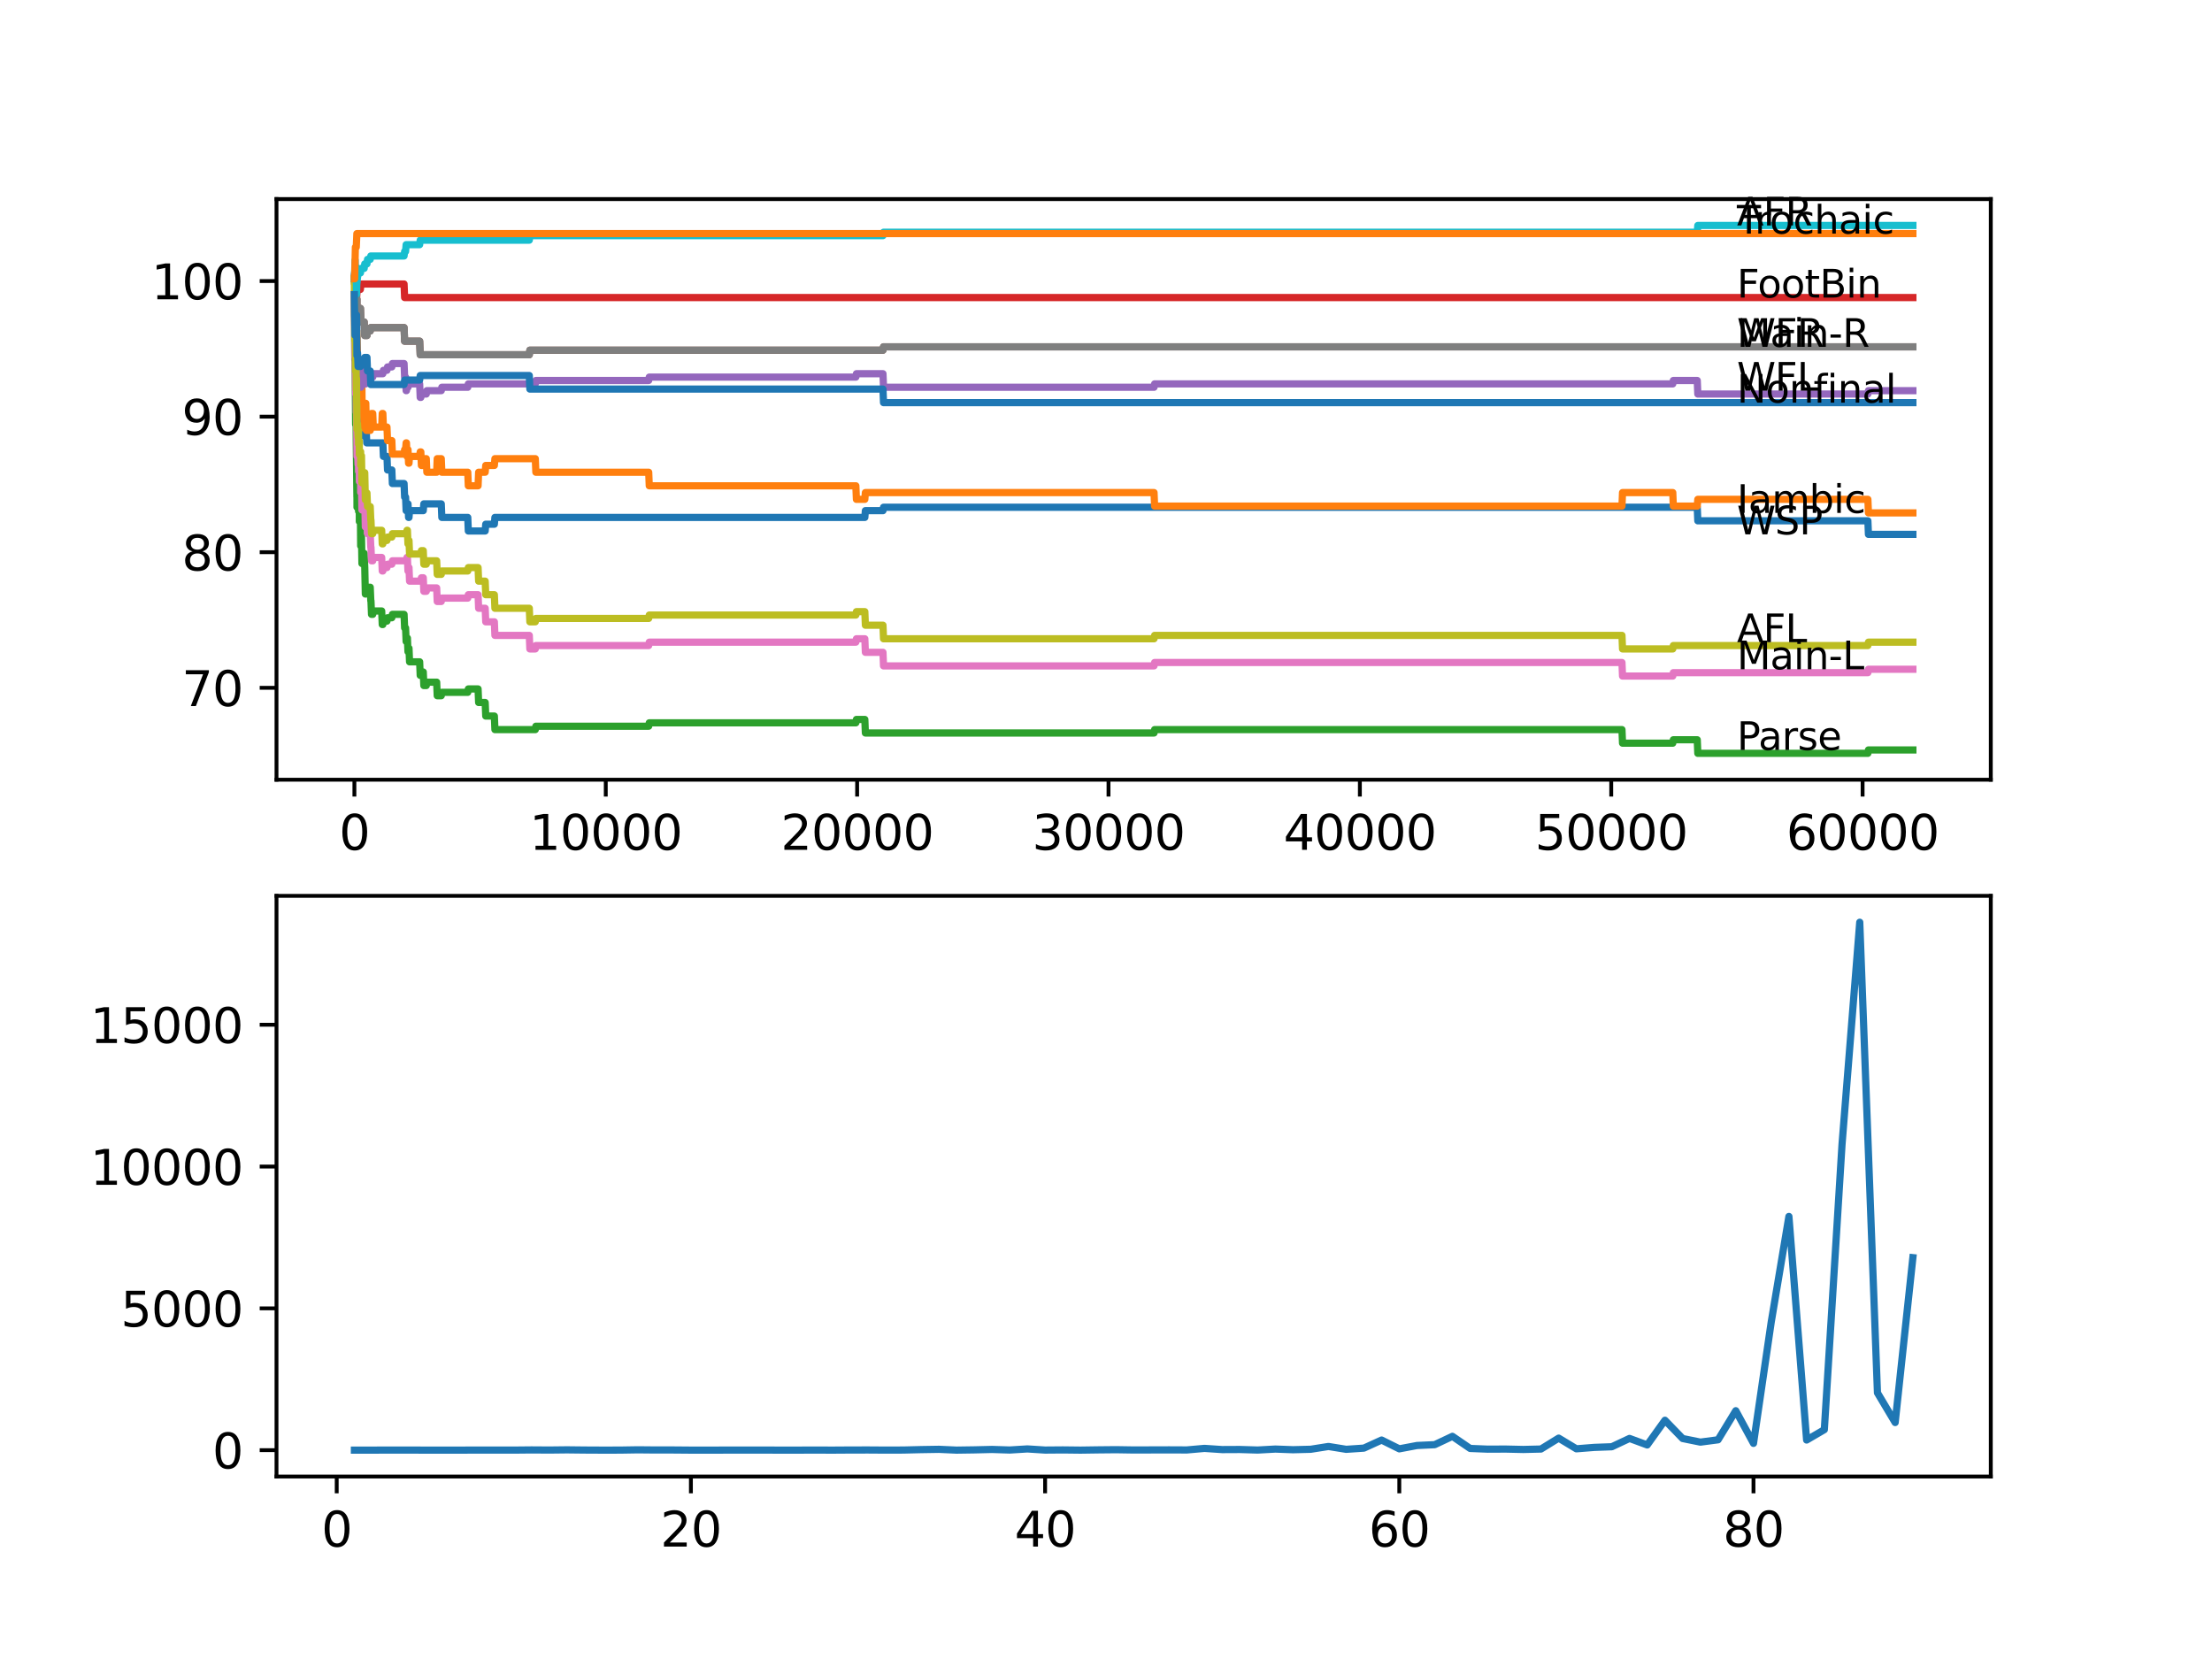 <?xml version="1.0" encoding="utf-8" standalone="no"?>
<!DOCTYPE svg PUBLIC "-//W3C//DTD SVG 1.1//EN"
  "http://www.w3.org/Graphics/SVG/1.1/DTD/svg11.dtd">
<svg xmlns:xlink="http://www.w3.org/1999/xlink" width="460.8pt" height="345.6pt" viewBox="0 0 460.8 345.6" xmlns="http://www.w3.org/2000/svg" version="1.1">
 <defs>
  <style type="text/css">*{stroke-linejoin: round; stroke-linecap: butt}</style>
 </defs>
 <g id="figure_1">
  <g id="patch_1">
   <path d="M 0 345.6 
L 460.8 345.6 
L 460.8 0 
L 0 0 
z
" style="fill: #ffffff"/>
  </g>
  <g id="axes_1">
   <g id="patch_2">
    <path d="M 57.6 162.432 
L 414.72 162.432 
L 414.72 41.472 
L 57.6 41.472 
z
" style="fill: #ffffff"/>
   </g>
   <g id="matplotlib.axis_1">
    <g id="xtick_1">
     <g id="line2d_1">
      <defs>
       <path id="maaac65208f" d="M 0 0 
L 0 3.5 
" style="stroke: #000000; stroke-width: 0.8"/>
      </defs>
      <g>
       <use xlink:href="#maaac65208f" x="73.827" y="162.432" style="stroke: #000000; stroke-width: 0.8"/>
      </g>
     </g>
     <g id="text_1">
      <!-- 0 -->
      <g transform="translate(70.646 177.03)scale(0.1 -0.1)">
       <defs>
        <path id="DejaVuSans-30" d="M 2034 4250 
Q 1547 4250 1301 3770 
Q 1056 3291 1056 2328 
Q 1056 1369 1301 889 
Q 1547 409 2034 409 
Q 2525 409 2770 889 
Q 3016 1369 3016 2328 
Q 3016 3291 2770 3770 
Q 2525 4250 2034 4250 
z
M 2034 4750 
Q 2819 4750 3233 4129 
Q 3647 3509 3647 2328 
Q 3647 1150 3233 529 
Q 2819 -91 2034 -91 
Q 1250 -91 836 529 
Q 422 1150 422 2328 
Q 422 3509 836 4129 
Q 1250 4750 2034 4750 
z
" transform="scale(0.016)"/>
       </defs>
       <use xlink:href="#DejaVuSans-30"/>
      </g>
     </g>
    </g>
    <g id="xtick_2">
     <g id="line2d_2">
      <g>
       <use xlink:href="#maaac65208f" x="126.192" y="162.432" style="stroke: #000000; stroke-width: 0.8"/>
      </g>
     </g>
     <g id="text_2">
      <!-- 10000 -->
      <g transform="translate(110.286 177.03)scale(0.1 -0.1)">
       <defs>
        <path id="DejaVuSans-31" d="M 794 531 
L 1825 531 
L 1825 4091 
L 703 3866 
L 703 4441 
L 1819 4666 
L 2450 4666 
L 2450 531 
L 3481 531 
L 3481 0 
L 794 0 
L 794 531 
z
" transform="scale(0.016)"/>
       </defs>
       <use xlink:href="#DejaVuSans-31"/>
       <use xlink:href="#DejaVuSans-30" x="63.623"/>
       <use xlink:href="#DejaVuSans-30" x="127.246"/>
       <use xlink:href="#DejaVuSans-30" x="190.869"/>
       <use xlink:href="#DejaVuSans-30" x="254.492"/>
      </g>
     </g>
    </g>
    <g id="xtick_3">
     <g id="line2d_3">
      <g>
       <use xlink:href="#maaac65208f" x="178.556" y="162.432" style="stroke: #000000; stroke-width: 0.8"/>
      </g>
     </g>
     <g id="text_3">
      <!-- 20000 -->
      <g transform="translate(162.65 177.03)scale(0.1 -0.1)">
       <defs>
        <path id="DejaVuSans-32" d="M 1228 531 
L 3431 531 
L 3431 0 
L 469 0 
L 469 531 
Q 828 903 1448 1529 
Q 2069 2156 2228 2338 
Q 2531 2678 2651 2914 
Q 2772 3150 2772 3378 
Q 2772 3750 2511 3984 
Q 2250 4219 1831 4219 
Q 1534 4219 1204 4116 
Q 875 4013 500 3803 
L 500 4441 
Q 881 4594 1212 4672 
Q 1544 4750 1819 4750 
Q 2544 4750 2975 4387 
Q 3406 4025 3406 3419 
Q 3406 3131 3298 2873 
Q 3191 2616 2906 2266 
Q 2828 2175 2409 1742 
Q 1991 1309 1228 531 
z
" transform="scale(0.016)"/>
       </defs>
       <use xlink:href="#DejaVuSans-32"/>
       <use xlink:href="#DejaVuSans-30" x="63.623"/>
       <use xlink:href="#DejaVuSans-30" x="127.246"/>
       <use xlink:href="#DejaVuSans-30" x="190.869"/>
       <use xlink:href="#DejaVuSans-30" x="254.492"/>
      </g>
     </g>
    </g>
    <g id="xtick_4">
     <g id="line2d_4">
      <g>
       <use xlink:href="#maaac65208f" x="230.921" y="162.432" style="stroke: #000000; stroke-width: 0.8"/>
      </g>
     </g>
     <g id="text_4">
      <!-- 30000 -->
      <g transform="translate(215.015 177.03)scale(0.1 -0.1)">
       <defs>
        <path id="DejaVuSans-33" d="M 2597 2516 
Q 3050 2419 3304 2112 
Q 3559 1806 3559 1356 
Q 3559 666 3084 287 
Q 2609 -91 1734 -91 
Q 1441 -91 1130 -33 
Q 819 25 488 141 
L 488 750 
Q 750 597 1062 519 
Q 1375 441 1716 441 
Q 2309 441 2620 675 
Q 2931 909 2931 1356 
Q 2931 1769 2642 2001 
Q 2353 2234 1838 2234 
L 1294 2234 
L 1294 2753 
L 1863 2753 
Q 2328 2753 2575 2939 
Q 2822 3125 2822 3475 
Q 2822 3834 2567 4026 
Q 2313 4219 1838 4219 
Q 1578 4219 1281 4162 
Q 984 4106 628 3988 
L 628 4550 
Q 988 4650 1302 4700 
Q 1616 4750 1894 4750 
Q 2613 4750 3031 4423 
Q 3450 4097 3450 3541 
Q 3450 3153 3228 2886 
Q 3006 2619 2597 2516 
z
" transform="scale(0.016)"/>
       </defs>
       <use xlink:href="#DejaVuSans-33"/>
       <use xlink:href="#DejaVuSans-30" x="63.623"/>
       <use xlink:href="#DejaVuSans-30" x="127.246"/>
       <use xlink:href="#DejaVuSans-30" x="190.869"/>
       <use xlink:href="#DejaVuSans-30" x="254.492"/>
      </g>
     </g>
    </g>
    <g id="xtick_5">
     <g id="line2d_5">
      <g>
       <use xlink:href="#maaac65208f" x="283.285" y="162.432" style="stroke: #000000; stroke-width: 0.8"/>
      </g>
     </g>
     <g id="text_5">
      <!-- 40000 -->
      <g transform="translate(267.379 177.03)scale(0.1 -0.1)">
       <defs>
        <path id="DejaVuSans-34" d="M 2419 4116 
L 825 1625 
L 2419 1625 
L 2419 4116 
z
M 2253 4666 
L 3047 4666 
L 3047 1625 
L 3713 1625 
L 3713 1100 
L 3047 1100 
L 3047 0 
L 2419 0 
L 2419 1100 
L 313 1100 
L 313 1709 
L 2253 4666 
z
" transform="scale(0.016)"/>
       </defs>
       <use xlink:href="#DejaVuSans-34"/>
       <use xlink:href="#DejaVuSans-30" x="63.623"/>
       <use xlink:href="#DejaVuSans-30" x="127.246"/>
       <use xlink:href="#DejaVuSans-30" x="190.869"/>
       <use xlink:href="#DejaVuSans-30" x="254.492"/>
      </g>
     </g>
    </g>
    <g id="xtick_6">
     <g id="line2d_6">
      <g>
       <use xlink:href="#maaac65208f" x="335.65" y="162.432" style="stroke: #000000; stroke-width: 0.8"/>
      </g>
     </g>
     <g id="text_6">
      <!-- 50000 -->
      <g transform="translate(319.744 177.03)scale(0.1 -0.1)">
       <defs>
        <path id="DejaVuSans-35" d="M 691 4666 
L 3169 4666 
L 3169 4134 
L 1269 4134 
L 1269 2991 
Q 1406 3038 1543 3061 
Q 1681 3084 1819 3084 
Q 2600 3084 3056 2656 
Q 3513 2228 3513 1497 
Q 3513 744 3044 326 
Q 2575 -91 1722 -91 
Q 1428 -91 1123 -41 
Q 819 9 494 109 
L 494 744 
Q 775 591 1075 516 
Q 1375 441 1709 441 
Q 2250 441 2565 725 
Q 2881 1009 2881 1497 
Q 2881 1984 2565 2268 
Q 2250 2553 1709 2553 
Q 1456 2553 1204 2497 
Q 953 2441 691 2322 
L 691 4666 
z
" transform="scale(0.016)"/>
       </defs>
       <use xlink:href="#DejaVuSans-35"/>
       <use xlink:href="#DejaVuSans-30" x="63.623"/>
       <use xlink:href="#DejaVuSans-30" x="127.246"/>
       <use xlink:href="#DejaVuSans-30" x="190.869"/>
       <use xlink:href="#DejaVuSans-30" x="254.492"/>
      </g>
     </g>
    </g>
    <g id="xtick_7">
     <g id="line2d_7">
      <g>
       <use xlink:href="#maaac65208f" x="388.014" y="162.432" style="stroke: #000000; stroke-width: 0.8"/>
      </g>
     </g>
     <g id="text_7">
      <!-- 60000 -->
      <g transform="translate(372.108 177.03)scale(0.1 -0.1)">
       <defs>
        <path id="DejaVuSans-36" d="M 2113 2584 
Q 1688 2584 1439 2293 
Q 1191 2003 1191 1497 
Q 1191 994 1439 701 
Q 1688 409 2113 409 
Q 2538 409 2786 701 
Q 3034 994 3034 1497 
Q 3034 2003 2786 2293 
Q 2538 2584 2113 2584 
z
M 3366 4563 
L 3366 3988 
Q 3128 4100 2886 4159 
Q 2644 4219 2406 4219 
Q 1781 4219 1451 3797 
Q 1122 3375 1075 2522 
Q 1259 2794 1537 2939 
Q 1816 3084 2150 3084 
Q 2853 3084 3261 2657 
Q 3669 2231 3669 1497 
Q 3669 778 3244 343 
Q 2819 -91 2113 -91 
Q 1303 -91 875 529 
Q 447 1150 447 2328 
Q 447 3434 972 4092 
Q 1497 4750 2381 4750 
Q 2619 4750 2861 4703 
Q 3103 4656 3366 4563 
z
" transform="scale(0.016)"/>
       </defs>
       <use xlink:href="#DejaVuSans-36"/>
       <use xlink:href="#DejaVuSans-30" x="63.623"/>
       <use xlink:href="#DejaVuSans-30" x="127.246"/>
       <use xlink:href="#DejaVuSans-30" x="190.869"/>
       <use xlink:href="#DejaVuSans-30" x="254.492"/>
      </g>
     </g>
    </g>
   </g>
   <g id="matplotlib.axis_2">
    <g id="ytick_1">
     <g id="line2d_8">
      <defs>
       <path id="m67fb172874" d="M 0 0 
L -3.5 0 
" style="stroke: #000000; stroke-width: 0.8"/>
      </defs>
      <g>
       <use xlink:href="#m67fb172874" x="57.6" y="143.283" style="stroke: #000000; stroke-width: 0.8"/>
      </g>
     </g>
     <g id="text_8">
      <!-- 70 -->
      <g transform="translate(37.875 147.082)scale(0.1 -0.1)">
       <defs>
        <path id="DejaVuSans-37" d="M 525 4666 
L 3525 4666 
L 3525 4397 
L 1831 0 
L 1172 0 
L 2766 4134 
L 525 4134 
L 525 4666 
z
" transform="scale(0.016)"/>
       </defs>
       <use xlink:href="#DejaVuSans-37"/>
       <use xlink:href="#DejaVuSans-30" x="63.623"/>
      </g>
     </g>
    </g>
    <g id="ytick_2">
     <g id="line2d_9">
      <g>
       <use xlink:href="#m67fb172874" x="57.6" y="115.038" style="stroke: #000000; stroke-width: 0.8"/>
      </g>
     </g>
     <g id="text_9">
      <!-- 80 -->
      <g transform="translate(37.875 118.838)scale(0.1 -0.1)">
       <defs>
        <path id="DejaVuSans-38" d="M 2034 2216 
Q 1584 2216 1326 1975 
Q 1069 1734 1069 1313 
Q 1069 891 1326 650 
Q 1584 409 2034 409 
Q 2484 409 2743 651 
Q 3003 894 3003 1313 
Q 3003 1734 2745 1975 
Q 2488 2216 2034 2216 
z
M 1403 2484 
Q 997 2584 770 2862 
Q 544 3141 544 3541 
Q 544 4100 942 4425 
Q 1341 4750 2034 4750 
Q 2731 4750 3128 4425 
Q 3525 4100 3525 3541 
Q 3525 3141 3298 2862 
Q 3072 2584 2669 2484 
Q 3125 2378 3379 2068 
Q 3634 1759 3634 1313 
Q 3634 634 3220 271 
Q 2806 -91 2034 -91 
Q 1263 -91 848 271 
Q 434 634 434 1313 
Q 434 1759 690 2068 
Q 947 2378 1403 2484 
z
M 1172 3481 
Q 1172 3119 1398 2916 
Q 1625 2713 2034 2713 
Q 2441 2713 2670 2916 
Q 2900 3119 2900 3481 
Q 2900 3844 2670 4047 
Q 2441 4250 2034 4250 
Q 1625 4250 1398 4047 
Q 1172 3844 1172 3481 
z
" transform="scale(0.016)"/>
       </defs>
       <use xlink:href="#DejaVuSans-38"/>
       <use xlink:href="#DejaVuSans-30" x="63.623"/>
      </g>
     </g>
    </g>
    <g id="ytick_3">
     <g id="line2d_10">
      <g>
       <use xlink:href="#m67fb172874" x="57.6" y="86.794" style="stroke: #000000; stroke-width: 0.8"/>
      </g>
     </g>
     <g id="text_10">
      <!-- 90 -->
      <g transform="translate(37.875 90.594)scale(0.1 -0.1)">
       <defs>
        <path id="DejaVuSans-39" d="M 703 97 
L 703 672 
Q 941 559 1184 500 
Q 1428 441 1663 441 
Q 2288 441 2617 861 
Q 2947 1281 2994 2138 
Q 2813 1869 2534 1725 
Q 2256 1581 1919 1581 
Q 1219 1581 811 2004 
Q 403 2428 403 3163 
Q 403 3881 828 4315 
Q 1253 4750 1959 4750 
Q 2769 4750 3195 4129 
Q 3622 3509 3622 2328 
Q 3622 1225 3098 567 
Q 2575 -91 1691 -91 
Q 1453 -91 1209 -44 
Q 966 3 703 97 
z
M 1959 2075 
Q 2384 2075 2632 2365 
Q 2881 2656 2881 3163 
Q 2881 3666 2632 3958 
Q 2384 4250 1959 4250 
Q 1534 4250 1286 3958 
Q 1038 3666 1038 3163 
Q 1038 2656 1286 2365 
Q 1534 2075 1959 2075 
z
" transform="scale(0.016)"/>
       </defs>
       <use xlink:href="#DejaVuSans-39"/>
       <use xlink:href="#DejaVuSans-30" x="63.623"/>
      </g>
     </g>
    </g>
    <g id="ytick_4">
     <g id="line2d_11">
      <g>
       <use xlink:href="#m67fb172874" x="57.6" y="58.55" style="stroke: #000000; stroke-width: 0.8"/>
      </g>
     </g>
     <g id="text_11">
      <!-- 100 -->
      <g transform="translate(31.512 62.349)scale(0.1 -0.1)">
       <use xlink:href="#DejaVuSans-31"/>
       <use xlink:href="#DejaVuSans-30" x="63.623"/>
       <use xlink:href="#DejaVuSans-30" x="127.246"/>
      </g>
     </g>
    </g>
   </g>
   <g id="line2d_12">
    <path d="M 73.833 61.375 
L 73.838 61.375 
L 73.901 65.988 
L 73.953 64.576 
L 74.047 64.576 
L 74.168 69.66 
L 74.21 69.66 
L 74.267 69.095 
L 74.273 71.919 
L 74.383 77.003 
L 74.388 76.438 
L 74.639 76.438 
L 74.692 79.263 
L 74.749 77.85 
L 74.822 77.85 
L 74.938 80.675 
L 75.074 80.675 
L 75.089 80.11 
L 75.095 82.934 
L 75.168 82.369 
L 75.273 82.369 
L 75.388 85.194 
L 75.435 85.194 
L 75.55 88.018 
L 75.76 88.018 
L 75.875 90.843 
L 75.985 90.843 
L 76.1 89.43 
L 76.283 89.43 
L 76.399 92.255 
L 79.755 92.255 
L 79.87 95.079 
L 80.614 95.079 
L 80.729 97.904 
L 81.625 97.904 
L 81.74 100.728 
L 84.175 100.728 
L 84.29 103.552 
L 84.489 103.552 
L 84.604 106.377 
L 84.871 106.377 
L 84.986 104.965 
L 84.997 104.965 
L 85.112 107.789 
L 85.201 107.789 
L 85.316 106.377 
L 88.175 106.377 
L 88.291 104.965 
L 91.925 104.965 
L 92.04 107.789 
L 97.444 107.789 
L 97.559 110.614 
L 101.073 110.614 
L 101.188 109.201 
L 102.984 109.201 
L 103.099 107.789 
L 180.159 107.789 
L 180.274 106.377 
L 183.94 106.377 
L 184.055 105.671 
L 353.569 105.671 
L 353.684 108.495 
L 389.114 108.495 
L 389.229 111.32 
L 398.487 111.32 
L 398.487 111.32 
" clip-path="url(#pf328056519)" style="fill: none; stroke: #1f77b4; stroke-width: 1.5; stroke-linecap: square"/>
   </g>
   <g id="line2d_13">
    <path d="M 73.833 58.55 
L 73.88 57.279 
L 73.906 61.987 
L 73.917 61.987 
L 73.969 67.635 
L 74.032 64.811 
L 74.068 64.811 
L 74.084 59.162 
L 74.184 61.987 
L 74.21 61.987 
L 74.294 72.343 
L 74.33 68.953 
L 74.351 68.953 
L 74.472 74.602 
L 74.634 74.602 
L 74.692 80.251 
L 74.749 78.839 
L 74.822 78.839 
L 74.849 81.663 
L 74.932 78.839 
L 75.074 78.839 
L 75.089 81.663 
L 75.137 77.897 
L 75.184 80.722 
L 75.189 80.722 
L 75.304 86.371 
L 75.398 80.722 
L 75.419 83.546 
L 75.435 83.546 
L 75.55 86.371 
L 75.76 86.371 
L 75.864 89.195 
L 75.87 88.254 
L 75.985 88.254 
L 76.111 84.017 
L 76.205 84.017 
L 76.325 89.666 
L 77.126 89.666 
L 77.242 88.96 
L 77.278 88.96 
L 77.394 86.135 
L 77.65 86.135 
L 77.765 88.96 
L 79.514 88.96 
L 79.629 86.135 
L 79.755 86.135 
L 79.87 88.96 
L 80.614 88.96 
L 80.729 91.784 
L 81.625 91.784 
L 81.74 94.609 
L 84.175 94.609 
L 84.29 93.667 
L 84.489 93.667 
L 84.604 92.255 
L 84.672 92.255 
L 84.787 95.079 
L 84.871 95.079 
L 84.986 93.667 
L 84.997 93.667 
L 85.112 96.491 
L 85.201 96.491 
L 85.316 95.079 
L 87.421 95.079 
L 87.537 94.138 
L 87.667 94.138 
L 87.783 96.962 
L 88.175 96.962 
L 88.291 95.55 
L 88.804 95.55 
L 88.919 98.374 
L 90.966 98.374 
L 91.082 95.55 
L 91.925 95.55 
L 92.04 98.374 
L 97.444 98.374 
L 97.559 101.199 
L 99.591 101.199 
L 99.706 98.374 
L 101.073 98.374 
L 101.188 96.962 
L 102.984 96.962 
L 103.099 95.55 
L 111.514 95.55 
L 111.629 98.374 
L 135.136 98.374 
L 135.251 101.199 
L 178.289 101.199 
L 178.405 104.023 
L 180.159 104.023 
L 180.274 102.611 
L 240.409 102.611 
L 240.525 105.435 
L 337.886 105.435 
L 338.001 102.611 
L 348.469 102.611 
L 348.584 105.435 
L 353.569 105.435 
L 353.684 104.023 
L 389.114 104.023 
L 389.229 106.848 
L 398.487 106.848 
L 398.487 106.848 
" clip-path="url(#pf328056519)" style="fill: none; stroke: #ff7f0e; stroke-width: 1.5; stroke-linecap: square"/>
   </g>
   <g id="line2d_14">
    <path d="M 73.833 61.375 
L 73.917 75.026 
L 73.964 74.32 
L 73.969 74.32 
L 74.084 88.442 
L 74.105 87.877 
L 74.147 87.877 
L 74.178 87.171 
L 74.22 92.255 
L 74.351 103.552 
L 74.362 102.846 
L 74.367 105.671 
L 74.451 105.106 
L 74.634 105.106 
L 74.692 103.694 
L 74.697 106.518 
L 74.733 106.518 
L 74.822 106.518 
L 74.849 105.812 
L 74.854 108.636 
L 74.917 108.636 
L 75.074 108.636 
L 75.089 108.072 
L 75.137 113.72 
L 75.142 113.155 
L 75.189 113.155 
L 75.304 111.743 
L 75.398 117.392 
L 75.419 116.686 
L 75.435 116.686 
L 75.55 115.98 
L 75.76 115.98 
L 75.864 115.274 
L 75.98 118.098 
L 75.985 118.098 
L 76.105 123.747 
L 76.205 123.747 
L 76.325 122.335 
L 77.126 122.335 
L 77.242 125.159 
L 77.278 125.159 
L 77.394 127.984 
L 77.65 127.984 
L 77.765 127.278 
L 79.514 127.278 
L 79.629 130.102 
L 79.755 130.102 
L 79.87 129.396 
L 80.614 129.396 
L 80.729 128.69 
L 81.625 128.69 
L 81.74 127.984 
L 84.175 127.984 
L 84.29 130.808 
L 84.489 130.808 
L 84.604 133.632 
L 84.672 133.632 
L 84.787 132.926 
L 84.871 132.926 
L 84.986 135.751 
L 84.997 135.751 
L 85.112 135.045 
L 85.201 135.045 
L 85.316 137.869 
L 87.421 137.869 
L 87.537 140.693 
L 87.667 140.693 
L 87.783 139.987 
L 88.175 139.987 
L 88.291 142.812 
L 88.804 142.812 
L 88.919 142.106 
L 90.966 142.106 
L 91.082 144.93 
L 91.925 144.93 
L 92.04 144.224 
L 97.444 144.224 
L 97.559 143.518 
L 99.591 143.518 
L 99.706 146.342 
L 101.073 146.342 
L 101.188 149.167 
L 102.984 149.167 
L 103.099 151.991 
L 111.514 151.991 
L 111.629 151.285 
L 135.136 151.285 
L 135.251 150.579 
L 178.289 150.579 
L 178.405 149.873 
L 180.159 149.873 
L 180.274 152.697 
L 240.409 152.697 
L 240.525 151.991 
L 337.886 151.991 
L 338.001 154.816 
L 348.469 154.816 
L 348.584 154.109 
L 353.569 154.109 
L 353.684 156.934 
L 389.114 156.934 
L 389.229 156.228 
L 398.487 156.228 
L 398.487 156.228 
" clip-path="url(#pf328056519)" style="fill: none; stroke: #2ca02c; stroke-width: 1.5; stroke-linecap: square"/>
   </g>
   <g id="line2d_15">
    <path d="M 73.833 58.08 
L 73.838 58.08 
L 73.958 56.197 
L 73.99 56.197 
L 74.084 59.021 
L 74.105 58.456 
L 74.21 58.456 
L 74.22 57.891 
L 74.252 62.834 
L 74.283 62.128 
L 74.288 62.128 
L 74.409 60.292 
L 75.074 60.292 
L 75.194 59.162 
L 84.175 59.162 
L 84.29 61.987 
L 398.487 61.987 
L 398.487 61.987 
" clip-path="url(#pf328056519)" style="fill: none; stroke: #d62728; stroke-width: 1.5; stroke-linecap: square"/>
   </g>
   <g id="line2d_16">
    <path d="M 73.833 61.375 
L 73.964 72.202 
L 74.147 72.202 
L 74.262 71.495 
L 74.267 71.495 
L 74.393 79.969 
L 74.634 79.969 
L 74.754 78.556 
L 74.822 78.556 
L 74.938 77.85 
L 75.089 77.85 
L 75.189 80.675 
L 75.199 79.969 
L 75.273 79.969 
L 75.388 79.263 
L 75.398 79.263 
L 75.519 77.85 
L 75.76 77.85 
L 75.864 77.144 
L 75.98 79.969 
L 76.205 79.969 
L 76.325 78.556 
L 77.65 78.556 
L 77.765 77.85 
L 79.755 77.85 
L 79.87 77.144 
L 80.614 77.144 
L 80.729 76.438 
L 81.625 76.438 
L 81.74 75.732 
L 84.175 75.732 
L 84.29 78.556 
L 84.489 78.556 
L 84.604 81.381 
L 84.672 81.381 
L 84.787 80.675 
L 84.997 80.675 
L 85.112 79.969 
L 87.421 79.969 
L 87.537 82.793 
L 87.667 82.793 
L 87.783 82.087 
L 88.804 82.087 
L 88.919 81.381 
L 91.925 81.381 
L 92.04 80.675 
L 97.444 80.675 
L 97.559 79.969 
L 111.514 79.969 
L 111.629 79.263 
L 135.136 79.263 
L 135.251 78.556 
L 178.289 78.556 
L 178.405 77.85 
L 183.94 77.85 
L 184.055 80.675 
L 240.409 80.675 
L 240.525 79.969 
L 348.469 79.969 
L 348.584 79.263 
L 353.569 79.263 
L 353.684 82.087 
L 389.114 82.087 
L 389.229 81.381 
L 398.487 81.381 
L 398.487 81.381 
" clip-path="url(#pf328056519)" style="fill: none; stroke: #9467bd; stroke-width: 1.5; stroke-linecap: square"/>
   </g>
   <g id="line2d_17">
    <path d="M 73.833 58.08 
L 73.958 55.867 
L 73.99 55.867 
L 74.105 58.691 
L 74.22 58.691 
L 74.273 64.34 
L 74.335 63.069 
L 74.351 63.069 
L 74.362 62.363 
L 74.367 65.188 
L 74.445 65.188 
L 74.482 65.188 
L 74.597 64.246 
L 75.089 64.246 
L 75.205 67.071 
L 75.864 67.071 
L 75.98 69.895 
L 76.446 69.895 
L 76.561 68.953 
L 77.126 68.953 
L 77.242 68.247 
L 84.175 68.247 
L 84.29 71.072 
L 87.421 71.072 
L 87.537 73.896 
L 110.263 73.896 
L 110.378 72.955 
L 183.94 72.955 
L 184.055 72.249 
L 398.487 72.249 
L 398.487 72.249 
" clip-path="url(#pf328056519)" style="fill: none; stroke: #8c564b; stroke-width: 1.5; stroke-linecap: square"/>
   </g>
   <g id="line2d_18">
    <path d="M 73.833 61.375 
L 73.917 74.32 
L 73.964 73.614 
L 73.969 73.614 
L 74.084 82.087 
L 74.095 81.522 
L 74.147 81.522 
L 74.178 80.816 
L 74.22 85.9 
L 74.225 85.9 
L 74.231 85.9 
L 74.273 84.488 
L 74.299 89.43 
L 74.314 89.43 
L 74.32 89.43 
L 74.362 95.079 
L 74.435 93.95 
L 74.482 93.95 
L 74.597 96.774 
L 74.634 96.774 
L 74.692 95.362 
L 74.697 98.186 
L 74.733 98.186 
L 74.822 98.186 
L 74.849 97.48 
L 74.854 100.304 
L 74.917 100.304 
L 75.074 100.304 
L 75.131 99.74 
L 75.137 102.564 
L 75.168 101.999 
L 75.189 101.999 
L 75.304 100.587 
L 75.398 106.236 
L 75.419 105.53 
L 75.435 105.53 
L 75.55 104.823 
L 75.76 104.823 
L 75.875 104.117 
L 75.985 104.117 
L 76.105 109.766 
L 76.205 109.766 
L 76.325 108.354 
L 76.446 108.354 
L 76.561 111.178 
L 77.126 111.178 
L 77.242 114.003 
L 77.278 114.003 
L 77.394 116.827 
L 77.65 116.827 
L 77.765 116.121 
L 79.514 116.121 
L 79.629 118.946 
L 79.755 118.946 
L 79.87 118.239 
L 80.614 118.239 
L 80.729 117.533 
L 81.625 117.533 
L 81.74 116.827 
L 84.672 116.827 
L 84.787 116.121 
L 84.871 116.121 
L 84.986 118.946 
L 84.997 118.946 
L 85.112 118.239 
L 85.201 118.239 
L 85.316 121.064 
L 87.667 121.064 
L 87.783 120.358 
L 88.175 120.358 
L 88.291 123.182 
L 88.804 123.182 
L 88.919 122.476 
L 90.966 122.476 
L 91.082 125.3 
L 91.925 125.3 
L 92.04 124.594 
L 97.444 124.594 
L 97.559 123.888 
L 99.591 123.888 
L 99.706 126.713 
L 101.073 126.713 
L 101.188 129.537 
L 102.984 129.537 
L 103.099 132.361 
L 110.263 132.361 
L 110.378 135.186 
L 111.514 135.186 
L 111.629 134.48 
L 135.136 134.48 
L 135.251 133.774 
L 178.289 133.774 
L 178.405 133.068 
L 180.159 133.068 
L 180.274 135.892 
L 183.94 135.892 
L 184.055 138.716 
L 240.409 138.716 
L 240.525 138.01 
L 337.886 138.01 
L 338.001 140.835 
L 348.469 140.835 
L 348.584 140.129 
L 389.114 140.129 
L 389.229 139.422 
L 398.487 139.422 
L 398.487 139.422 
" clip-path="url(#pf328056519)" style="fill: none; stroke: #e377c2; stroke-width: 1.5; stroke-linecap: square"/>
   </g>
   <g id="line2d_19">
    <path d="M 73.833 58.08 
L 73.958 55.867 
L 73.99 55.867 
L 74.105 58.691 
L 74.22 58.691 
L 74.273 64.34 
L 74.335 63.069 
L 74.351 63.069 
L 74.362 62.363 
L 74.367 65.188 
L 74.445 65.188 
L 74.482 65.188 
L 74.597 64.246 
L 75.089 64.246 
L 75.205 67.071 
L 75.864 67.071 
L 75.98 69.895 
L 76.446 69.895 
L 76.561 68.953 
L 77.126 68.953 
L 77.242 68.247 
L 84.175 68.247 
L 84.29 71.072 
L 87.421 71.072 
L 87.537 73.896 
L 110.263 73.896 
L 110.378 72.955 
L 183.94 72.955 
L 184.055 72.249 
L 398.487 72.249 
L 398.487 72.249 
" clip-path="url(#pf328056519)" style="fill: none; stroke: #7f7f7f; stroke-width: 1.5; stroke-linecap: square"/>
   </g>
   <g id="line2d_20">
    <path d="M 73.833 58.08 
L 73.917 71.025 
L 73.964 70.319 
L 73.969 70.319 
L 74.084 77.38 
L 74.089 76.815 
L 74.147 76.815 
L 74.178 76.109 
L 74.22 81.193 
L 74.225 81.193 
L 74.231 81.193 
L 74.273 78.839 
L 74.299 83.782 
L 74.32 83.782 
L 74.362 89.43 
L 74.435 88.301 
L 74.482 88.301 
L 74.597 91.125 
L 74.634 91.125 
L 74.692 89.713 
L 74.697 92.537 
L 74.733 92.537 
L 74.822 92.537 
L 74.849 91.831 
L 74.854 94.656 
L 74.917 94.656 
L 75.074 94.656 
L 75.131 94.091 
L 75.137 96.915 
L 75.168 96.35 
L 75.189 96.35 
L 75.304 94.938 
L 75.398 100.587 
L 75.419 99.881 
L 75.435 99.881 
L 75.55 99.175 
L 75.76 99.175 
L 75.875 98.469 
L 75.985 98.469 
L 76.105 104.117 
L 76.205 104.117 
L 76.325 102.705 
L 76.446 102.705 
L 76.561 105.53 
L 77.126 105.53 
L 77.242 108.354 
L 77.278 108.354 
L 77.394 111.178 
L 77.65 111.178 
L 77.765 110.472 
L 79.514 110.472 
L 79.629 113.297 
L 79.755 113.297 
L 79.87 112.591 
L 80.614 112.591 
L 80.729 111.885 
L 81.625 111.885 
L 81.74 111.178 
L 84.672 111.178 
L 84.787 110.472 
L 84.871 110.472 
L 84.986 113.297 
L 84.997 113.297 
L 85.112 112.591 
L 85.201 112.591 
L 85.316 115.415 
L 87.667 115.415 
L 87.783 114.709 
L 88.175 114.709 
L 88.291 117.533 
L 88.804 117.533 
L 88.919 116.827 
L 90.966 116.827 
L 91.082 119.652 
L 91.925 119.652 
L 92.04 118.946 
L 97.444 118.946 
L 97.559 118.239 
L 99.591 118.239 
L 99.706 121.064 
L 101.073 121.064 
L 101.188 123.888 
L 102.984 123.888 
L 103.099 126.713 
L 110.263 126.713 
L 110.378 129.537 
L 111.514 129.537 
L 111.629 128.831 
L 135.136 128.831 
L 135.251 128.125 
L 178.289 128.125 
L 178.405 127.419 
L 180.159 127.419 
L 180.274 130.243 
L 183.94 130.243 
L 184.055 133.068 
L 240.409 133.068 
L 240.525 132.361 
L 337.886 132.361 
L 338.001 135.186 
L 348.469 135.186 
L 348.584 134.48 
L 389.114 134.48 
L 389.229 133.774 
L 398.487 133.774 
L 398.487 133.774 
" clip-path="url(#pf328056519)" style="fill: none; stroke: #bcbd22; stroke-width: 1.5; stroke-linecap: square"/>
   </g>
   <g id="line2d_21">
    <path d="M 73.833 58.08 
L 73.969 54.219 
L 73.99 54.219 
L 74.047 57.044 
L 74.1 55.632 
L 74.22 55.632 
L 74.267 61.281 
L 74.335 59.068 
L 74.351 59.068 
L 74.472 57.797 
L 74.482 57.797 
L 74.597 56.856 
L 75.089 56.856 
L 75.205 55.914 
L 75.864 55.914 
L 75.98 54.973 
L 76.446 54.973 
L 76.561 54.031 
L 77.126 54.031 
L 77.242 53.325 
L 84.175 53.325 
L 84.29 52.384 
L 84.489 52.384 
L 84.604 50.971 
L 87.421 50.971 
L 87.537 50.03 
L 110.263 50.03 
L 110.378 49.088 
L 183.94 49.088 
L 184.055 48.382 
L 353.569 48.382 
L 353.684 46.97 
L 398.487 46.97 
L 398.487 46.97 
" clip-path="url(#pf328056519)" style="fill: none; stroke: #17becf; stroke-width: 1.5; stroke-linecap: square"/>
   </g>
   <g id="line2d_22">
    <path d="M 73.833 61.375 
L 73.958 69.848 
L 73.99 69.848 
L 74.105 68.436 
L 74.22 68.436 
L 74.273 65.611 
L 74.32 68.436 
L 74.362 74.085 
L 74.44 73.52 
L 74.482 73.52 
L 74.597 76.344 
L 75.089 76.344 
L 75.205 75.403 
L 75.864 75.403 
L 75.98 74.461 
L 76.446 74.461 
L 76.561 77.285 
L 77.126 77.285 
L 77.242 80.11 
L 84.175 80.11 
L 84.29 79.168 
L 87.421 79.168 
L 87.537 78.227 
L 110.263 78.227 
L 110.378 81.051 
L 183.94 81.051 
L 184.055 83.876 
L 398.487 83.876 
L 398.487 83.876 
" clip-path="url(#pf328056519)" style="fill: none; stroke: #1f77b4; stroke-width: 1.5; stroke-linecap: square"/>
   </g>
   <g id="line2d_23">
    <path d="M 73.833 58.08 
L 73.885 58.08 
L 74.032 51.489 
L 74.22 51.489 
L 74.341 48.665 
L 398.487 48.665 
L 398.487 48.665 
" clip-path="url(#pf328056519)" style="fill: none; stroke: #ff7f0e; stroke-width: 1.5; stroke-linecap: square"/>
   </g>
   <g id="patch_3">
    <path d="M 57.6 162.432 
L 57.6 41.472 
" style="fill: none; stroke: #000000; stroke-width: 0.8; stroke-linejoin: miter; stroke-linecap: square"/>
   </g>
   <g id="patch_4">
    <path d="M 414.72 162.432 
L 414.72 41.472 
" style="fill: none; stroke: #000000; stroke-width: 0.8; stroke-linejoin: miter; stroke-linecap: square"/>
   </g>
   <g id="patch_5">
    <path d="M 57.6 162.432 
L 414.72 162.432 
" style="fill: none; stroke: #000000; stroke-width: 0.8; stroke-linejoin: miter; stroke-linecap: square"/>
   </g>
   <g id="patch_6">
    <path d="M 57.6 41.472 
L 414.72 41.472 
" style="fill: none; stroke: #000000; stroke-width: 0.8; stroke-linejoin: miter; stroke-linecap: square"/>
   </g>
   <g id="text_12">
    <!-- WSP -->
    <g transform="translate(361.832 111.32)scale(0.08 -0.08)">
     <defs>
      <path id="DejaVuSans-57" d="M 213 4666 
L 850 4666 
L 1831 722 
L 2809 4666 
L 3519 4666 
L 4500 722 
L 5478 4666 
L 6119 4666 
L 4947 0 
L 4153 0 
L 3169 4050 
L 2175 0 
L 1381 0 
L 213 4666 
z
" transform="scale(0.016)"/>
      <path id="DejaVuSans-53" d="M 3425 4513 
L 3425 3897 
Q 3066 4069 2747 4153 
Q 2428 4238 2131 4238 
Q 1616 4238 1336 4038 
Q 1056 3838 1056 3469 
Q 1056 3159 1242 3001 
Q 1428 2844 1947 2747 
L 2328 2669 
Q 3034 2534 3370 2195 
Q 3706 1856 3706 1288 
Q 3706 609 3251 259 
Q 2797 -91 1919 -91 
Q 1588 -91 1214 -16 
Q 841 59 441 206 
L 441 856 
Q 825 641 1194 531 
Q 1563 422 1919 422 
Q 2459 422 2753 634 
Q 3047 847 3047 1241 
Q 3047 1584 2836 1778 
Q 2625 1972 2144 2069 
L 1759 2144 
Q 1053 2284 737 2584 
Q 422 2884 422 3419 
Q 422 4038 858 4394 
Q 1294 4750 2059 4750 
Q 2388 4750 2728 4690 
Q 3069 4631 3425 4513 
z
" transform="scale(0.016)"/>
      <path id="DejaVuSans-50" d="M 1259 4147 
L 1259 2394 
L 2053 2394 
Q 2494 2394 2734 2622 
Q 2975 2850 2975 3272 
Q 2975 3691 2734 3919 
Q 2494 4147 2053 4147 
L 1259 4147 
z
M 628 4666 
L 2053 4666 
Q 2838 4666 3239 4311 
Q 3641 3956 3641 3272 
Q 3641 2581 3239 2228 
Q 2838 1875 2053 1875 
L 1259 1875 
L 1259 0 
L 628 0 
L 628 4666 
z
" transform="scale(0.016)"/>
     </defs>
     <use xlink:href="#DejaVuSans-57"/>
     <use xlink:href="#DejaVuSans-53" x="98.877"/>
     <use xlink:href="#DejaVuSans-50" x="162.354"/>
    </g>
   </g>
   <g id="text_13">
    <!-- Iambic -->
    <g transform="translate(361.832 106.848)scale(0.08 -0.08)">
     <defs>
      <path id="DejaVuSans-49" d="M 628 4666 
L 1259 4666 
L 1259 0 
L 628 0 
L 628 4666 
z
" transform="scale(0.016)"/>
      <path id="DejaVuSans-61" d="M 2194 1759 
Q 1497 1759 1228 1600 
Q 959 1441 959 1056 
Q 959 750 1161 570 
Q 1363 391 1709 391 
Q 2188 391 2477 730 
Q 2766 1069 2766 1631 
L 2766 1759 
L 2194 1759 
z
M 3341 1997 
L 3341 0 
L 2766 0 
L 2766 531 
Q 2569 213 2275 61 
Q 1981 -91 1556 -91 
Q 1019 -91 701 211 
Q 384 513 384 1019 
Q 384 1609 779 1909 
Q 1175 2209 1959 2209 
L 2766 2209 
L 2766 2266 
Q 2766 2663 2505 2880 
Q 2244 3097 1772 3097 
Q 1472 3097 1187 3025 
Q 903 2953 641 2809 
L 641 3341 
Q 956 3463 1253 3523 
Q 1550 3584 1831 3584 
Q 2591 3584 2966 3190 
Q 3341 2797 3341 1997 
z
" transform="scale(0.016)"/>
      <path id="DejaVuSans-6d" d="M 3328 2828 
Q 3544 3216 3844 3400 
Q 4144 3584 4550 3584 
Q 5097 3584 5394 3201 
Q 5691 2819 5691 2113 
L 5691 0 
L 5113 0 
L 5113 2094 
Q 5113 2597 4934 2840 
Q 4756 3084 4391 3084 
Q 3944 3084 3684 2787 
Q 3425 2491 3425 1978 
L 3425 0 
L 2847 0 
L 2847 2094 
Q 2847 2600 2669 2842 
Q 2491 3084 2119 3084 
Q 1678 3084 1418 2786 
Q 1159 2488 1159 1978 
L 1159 0 
L 581 0 
L 581 3500 
L 1159 3500 
L 1159 2956 
Q 1356 3278 1631 3431 
Q 1906 3584 2284 3584 
Q 2666 3584 2933 3390 
Q 3200 3197 3328 2828 
z
" transform="scale(0.016)"/>
      <path id="DejaVuSans-62" d="M 3116 1747 
Q 3116 2381 2855 2742 
Q 2594 3103 2138 3103 
Q 1681 3103 1420 2742 
Q 1159 2381 1159 1747 
Q 1159 1113 1420 752 
Q 1681 391 2138 391 
Q 2594 391 2855 752 
Q 3116 1113 3116 1747 
z
M 1159 2969 
Q 1341 3281 1617 3432 
Q 1894 3584 2278 3584 
Q 2916 3584 3314 3078 
Q 3713 2572 3713 1747 
Q 3713 922 3314 415 
Q 2916 -91 2278 -91 
Q 1894 -91 1617 61 
Q 1341 213 1159 525 
L 1159 0 
L 581 0 
L 581 4863 
L 1159 4863 
L 1159 2969 
z
" transform="scale(0.016)"/>
      <path id="DejaVuSans-69" d="M 603 3500 
L 1178 3500 
L 1178 0 
L 603 0 
L 603 3500 
z
M 603 4863 
L 1178 4863 
L 1178 4134 
L 603 4134 
L 603 4863 
z
" transform="scale(0.016)"/>
      <path id="DejaVuSans-63" d="M 3122 3366 
L 3122 2828 
Q 2878 2963 2633 3030 
Q 2388 3097 2138 3097 
Q 1578 3097 1268 2742 
Q 959 2388 959 1747 
Q 959 1106 1268 751 
Q 1578 397 2138 397 
Q 2388 397 2633 464 
Q 2878 531 3122 666 
L 3122 134 
Q 2881 22 2623 -34 
Q 2366 -91 2075 -91 
Q 1284 -91 818 406 
Q 353 903 353 1747 
Q 353 2603 823 3093 
Q 1294 3584 2113 3584 
Q 2378 3584 2631 3529 
Q 2884 3475 3122 3366 
z
" transform="scale(0.016)"/>
     </defs>
     <use xlink:href="#DejaVuSans-49"/>
     <use xlink:href="#DejaVuSans-61" x="29.492"/>
     <use xlink:href="#DejaVuSans-6d" x="90.771"/>
     <use xlink:href="#DejaVuSans-62" x="188.184"/>
     <use xlink:href="#DejaVuSans-69" x="251.66"/>
     <use xlink:href="#DejaVuSans-63" x="279.443"/>
    </g>
   </g>
   <g id="text_14">
    <!-- Parse -->
    <g transform="translate(361.832 156.228)scale(0.08 -0.08)">
     <defs>
      <path id="DejaVuSans-72" d="M 2631 2963 
Q 2534 3019 2420 3045 
Q 2306 3072 2169 3072 
Q 1681 3072 1420 2755 
Q 1159 2438 1159 1844 
L 1159 0 
L 581 0 
L 581 3500 
L 1159 3500 
L 1159 2956 
Q 1341 3275 1631 3429 
Q 1922 3584 2338 3584 
Q 2397 3584 2469 3576 
Q 2541 3569 2628 3553 
L 2631 2963 
z
" transform="scale(0.016)"/>
      <path id="DejaVuSans-73" d="M 2834 3397 
L 2834 2853 
Q 2591 2978 2328 3040 
Q 2066 3103 1784 3103 
Q 1356 3103 1142 2972 
Q 928 2841 928 2578 
Q 928 2378 1081 2264 
Q 1234 2150 1697 2047 
L 1894 2003 
Q 2506 1872 2764 1633 
Q 3022 1394 3022 966 
Q 3022 478 2636 193 
Q 2250 -91 1575 -91 
Q 1294 -91 989 -36 
Q 684 19 347 128 
L 347 722 
Q 666 556 975 473 
Q 1284 391 1588 391 
Q 1994 391 2212 530 
Q 2431 669 2431 922 
Q 2431 1156 2273 1281 
Q 2116 1406 1581 1522 
L 1381 1569 
Q 847 1681 609 1914 
Q 372 2147 372 2553 
Q 372 3047 722 3315 
Q 1072 3584 1716 3584 
Q 2034 3584 2315 3537 
Q 2597 3491 2834 3397 
z
" transform="scale(0.016)"/>
      <path id="DejaVuSans-65" d="M 3597 1894 
L 3597 1613 
L 953 1613 
Q 991 1019 1311 708 
Q 1631 397 2203 397 
Q 2534 397 2845 478 
Q 3156 559 3463 722 
L 3463 178 
Q 3153 47 2828 -22 
Q 2503 -91 2169 -91 
Q 1331 -91 842 396 
Q 353 884 353 1716 
Q 353 2575 817 3079 
Q 1281 3584 2069 3584 
Q 2775 3584 3186 3129 
Q 3597 2675 3597 1894 
z
M 3022 2063 
Q 3016 2534 2758 2815 
Q 2500 3097 2075 3097 
Q 1594 3097 1305 2825 
Q 1016 2553 972 2059 
L 3022 2063 
z
" transform="scale(0.016)"/>
     </defs>
     <use xlink:href="#DejaVuSans-50"/>
     <use xlink:href="#DejaVuSans-61" x="55.803"/>
     <use xlink:href="#DejaVuSans-72" x="117.082"/>
     <use xlink:href="#DejaVuSans-73" x="158.195"/>
     <use xlink:href="#DejaVuSans-65" x="210.295"/>
    </g>
   </g>
   <g id="text_15">
    <!-- FootBin -->
    <g transform="translate(361.832 61.987)scale(0.08 -0.08)">
     <defs>
      <path id="DejaVuSans-46" d="M 628 4666 
L 3309 4666 
L 3309 4134 
L 1259 4134 
L 1259 2759 
L 3109 2759 
L 3109 2228 
L 1259 2228 
L 1259 0 
L 628 0 
L 628 4666 
z
" transform="scale(0.016)"/>
      <path id="DejaVuSans-6f" d="M 1959 3097 
Q 1497 3097 1228 2736 
Q 959 2375 959 1747 
Q 959 1119 1226 758 
Q 1494 397 1959 397 
Q 2419 397 2687 759 
Q 2956 1122 2956 1747 
Q 2956 2369 2687 2733 
Q 2419 3097 1959 3097 
z
M 1959 3584 
Q 2709 3584 3137 3096 
Q 3566 2609 3566 1747 
Q 3566 888 3137 398 
Q 2709 -91 1959 -91 
Q 1206 -91 779 398 
Q 353 888 353 1747 
Q 353 2609 779 3096 
Q 1206 3584 1959 3584 
z
" transform="scale(0.016)"/>
      <path id="DejaVuSans-74" d="M 1172 4494 
L 1172 3500 
L 2356 3500 
L 2356 3053 
L 1172 3053 
L 1172 1153 
Q 1172 725 1289 603 
Q 1406 481 1766 481 
L 2356 481 
L 2356 0 
L 1766 0 
Q 1100 0 847 248 
Q 594 497 594 1153 
L 594 3053 
L 172 3053 
L 172 3500 
L 594 3500 
L 594 4494 
L 1172 4494 
z
" transform="scale(0.016)"/>
      <path id="DejaVuSans-42" d="M 1259 2228 
L 1259 519 
L 2272 519 
Q 2781 519 3026 730 
Q 3272 941 3272 1375 
Q 3272 1813 3026 2020 
Q 2781 2228 2272 2228 
L 1259 2228 
z
M 1259 4147 
L 1259 2741 
L 2194 2741 
Q 2656 2741 2882 2914 
Q 3109 3088 3109 3444 
Q 3109 3797 2882 3972 
Q 2656 4147 2194 4147 
L 1259 4147 
z
M 628 4666 
L 2241 4666 
Q 2963 4666 3353 4366 
Q 3744 4066 3744 3513 
Q 3744 3084 3544 2831 
Q 3344 2578 2956 2516 
Q 3422 2416 3680 2098 
Q 3938 1781 3938 1306 
Q 3938 681 3513 340 
Q 3088 0 2303 0 
L 628 0 
L 628 4666 
z
" transform="scale(0.016)"/>
      <path id="DejaVuSans-6e" d="M 3513 2113 
L 3513 0 
L 2938 0 
L 2938 2094 
Q 2938 2591 2744 2837 
Q 2550 3084 2163 3084 
Q 1697 3084 1428 2787 
Q 1159 2491 1159 1978 
L 1159 0 
L 581 0 
L 581 3500 
L 1159 3500 
L 1159 2956 
Q 1366 3272 1645 3428 
Q 1925 3584 2291 3584 
Q 2894 3584 3203 3211 
Q 3513 2838 3513 2113 
z
" transform="scale(0.016)"/>
     </defs>
     <use xlink:href="#DejaVuSans-46"/>
     <use xlink:href="#DejaVuSans-6f" x="53.895"/>
     <use xlink:href="#DejaVuSans-6f" x="115.076"/>
     <use xlink:href="#DejaVuSans-74" x="176.258"/>
     <use xlink:href="#DejaVuSans-42" x="215.467"/>
     <use xlink:href="#DejaVuSans-69" x="284.07"/>
     <use xlink:href="#DejaVuSans-6e" x="311.854"/>
    </g>
   </g>
   <g id="text_16">
    <!-- WFL -->
    <g transform="translate(361.832 81.381)scale(0.08 -0.08)">
     <defs>
      <path id="DejaVuSans-4c" d="M 628 4666 
L 1259 4666 
L 1259 531 
L 3531 531 
L 3531 0 
L 628 0 
L 628 4666 
z
" transform="scale(0.016)"/>
     </defs>
     <use xlink:href="#DejaVuSans-57"/>
     <use xlink:href="#DejaVuSans-46" x="98.877"/>
     <use xlink:href="#DejaVuSans-4c" x="156.396"/>
    </g>
   </g>
   <g id="text_17">
    <!-- WFR -->
    <g transform="translate(361.832 72.249)scale(0.08 -0.08)">
     <defs>
      <path id="DejaVuSans-52" d="M 2841 2188 
Q 3044 2119 3236 1894 
Q 3428 1669 3622 1275 
L 4263 0 
L 3584 0 
L 2988 1197 
Q 2756 1666 2539 1819 
Q 2322 1972 1947 1972 
L 1259 1972 
L 1259 0 
L 628 0 
L 628 4666 
L 2053 4666 
Q 2853 4666 3247 4331 
Q 3641 3997 3641 3322 
Q 3641 2881 3436 2590 
Q 3231 2300 2841 2188 
z
M 1259 4147 
L 1259 2491 
L 2053 2491 
Q 2509 2491 2742 2702 
Q 2975 2913 2975 3322 
Q 2975 3731 2742 3939 
Q 2509 4147 2053 4147 
L 1259 4147 
z
" transform="scale(0.016)"/>
     </defs>
     <use xlink:href="#DejaVuSans-57"/>
     <use xlink:href="#DejaVuSans-46" x="98.877"/>
     <use xlink:href="#DejaVuSans-52" x="156.396"/>
    </g>
   </g>
   <g id="text_18">
    <!-- Main-L -->
    <g transform="translate(361.832 139.422)scale(0.08 -0.08)">
     <defs>
      <path id="DejaVuSans-4d" d="M 628 4666 
L 1569 4666 
L 2759 1491 
L 3956 4666 
L 4897 4666 
L 4897 0 
L 4281 0 
L 4281 4097 
L 3078 897 
L 2444 897 
L 1241 4097 
L 1241 0 
L 628 0 
L 628 4666 
z
" transform="scale(0.016)"/>
      <path id="DejaVuSans-2d" d="M 313 2009 
L 1997 2009 
L 1997 1497 
L 313 1497 
L 313 2009 
z
" transform="scale(0.016)"/>
     </defs>
     <use xlink:href="#DejaVuSans-4d"/>
     <use xlink:href="#DejaVuSans-61" x="86.279"/>
     <use xlink:href="#DejaVuSans-69" x="147.559"/>
     <use xlink:href="#DejaVuSans-6e" x="175.342"/>
     <use xlink:href="#DejaVuSans-2d" x="238.721"/>
     <use xlink:href="#DejaVuSans-4c" x="274.805"/>
    </g>
   </g>
   <g id="text_19">
    <!-- Main-R -->
    <g transform="translate(361.832 72.249)scale(0.08 -0.08)">
     <use xlink:href="#DejaVuSans-4d"/>
     <use xlink:href="#DejaVuSans-61" x="86.279"/>
     <use xlink:href="#DejaVuSans-69" x="147.559"/>
     <use xlink:href="#DejaVuSans-6e" x="175.342"/>
     <use xlink:href="#DejaVuSans-2d" x="238.721"/>
     <use xlink:href="#DejaVuSans-52" x="274.805"/>
    </g>
   </g>
   <g id="text_20">
    <!-- AFL -->
    <g transform="translate(361.832 133.774)scale(0.08 -0.08)">
     <defs>
      <path id="DejaVuSans-41" d="M 2188 4044 
L 1331 1722 
L 3047 1722 
L 2188 4044 
z
M 1831 4666 
L 2547 4666 
L 4325 0 
L 3669 0 
L 3244 1197 
L 1141 1197 
L 716 0 
L 50 0 
L 1831 4666 
z
" transform="scale(0.016)"/>
     </defs>
     <use xlink:href="#DejaVuSans-41"/>
     <use xlink:href="#DejaVuSans-46" x="68.408"/>
     <use xlink:href="#DejaVuSans-4c" x="125.928"/>
    </g>
   </g>
   <g id="text_21">
    <!-- AFR -->
    <g transform="translate(361.832 46.97)scale(0.08 -0.08)">
     <use xlink:href="#DejaVuSans-41"/>
     <use xlink:href="#DejaVuSans-46" x="68.408"/>
     <use xlink:href="#DejaVuSans-52" x="125.928"/>
    </g>
   </g>
   <g id="text_22">
    <!-- Nonfinal -->
    <g transform="translate(361.832 83.876)scale(0.08 -0.08)">
     <defs>
      <path id="DejaVuSans-4e" d="M 628 4666 
L 1478 4666 
L 3547 763 
L 3547 4666 
L 4159 4666 
L 4159 0 
L 3309 0 
L 1241 3903 
L 1241 0 
L 628 0 
L 628 4666 
z
" transform="scale(0.016)"/>
      <path id="DejaVuSans-66" d="M 2375 4863 
L 2375 4384 
L 1825 4384 
Q 1516 4384 1395 4259 
Q 1275 4134 1275 3809 
L 1275 3500 
L 2222 3500 
L 2222 3053 
L 1275 3053 
L 1275 0 
L 697 0 
L 697 3053 
L 147 3053 
L 147 3500 
L 697 3500 
L 697 3744 
Q 697 4328 969 4595 
Q 1241 4863 1831 4863 
L 2375 4863 
z
" transform="scale(0.016)"/>
      <path id="DejaVuSans-6c" d="M 603 4863 
L 1178 4863 
L 1178 0 
L 603 0 
L 603 4863 
z
" transform="scale(0.016)"/>
     </defs>
     <use xlink:href="#DejaVuSans-4e"/>
     <use xlink:href="#DejaVuSans-6f" x="74.805"/>
     <use xlink:href="#DejaVuSans-6e" x="135.986"/>
     <use xlink:href="#DejaVuSans-66" x="199.365"/>
     <use xlink:href="#DejaVuSans-69" x="234.57"/>
     <use xlink:href="#DejaVuSans-6e" x="262.354"/>
     <use xlink:href="#DejaVuSans-61" x="325.732"/>
     <use xlink:href="#DejaVuSans-6c" x="387.012"/>
    </g>
   </g>
   <g id="text_23">
    <!-- Trochaic -->
    <g transform="translate(361.832 48.665)scale(0.08 -0.08)">
     <defs>
      <path id="DejaVuSans-54" d="M -19 4666 
L 3928 4666 
L 3928 4134 
L 2272 4134 
L 2272 0 
L 1638 0 
L 1638 4134 
L -19 4134 
L -19 4666 
z
" transform="scale(0.016)"/>
      <path id="DejaVuSans-68" d="M 3513 2113 
L 3513 0 
L 2938 0 
L 2938 2094 
Q 2938 2591 2744 2837 
Q 2550 3084 2163 3084 
Q 1697 3084 1428 2787 
Q 1159 2491 1159 1978 
L 1159 0 
L 581 0 
L 581 4863 
L 1159 4863 
L 1159 2956 
Q 1366 3272 1645 3428 
Q 1925 3584 2291 3584 
Q 2894 3584 3203 3211 
Q 3513 2838 3513 2113 
z
" transform="scale(0.016)"/>
     </defs>
     <use xlink:href="#DejaVuSans-54"/>
     <use xlink:href="#DejaVuSans-72" x="46.334"/>
     <use xlink:href="#DejaVuSans-6f" x="85.197"/>
     <use xlink:href="#DejaVuSans-63" x="146.379"/>
     <use xlink:href="#DejaVuSans-68" x="201.359"/>
     <use xlink:href="#DejaVuSans-61" x="264.738"/>
     <use xlink:href="#DejaVuSans-69" x="326.018"/>
     <use xlink:href="#DejaVuSans-63" x="353.801"/>
    </g>
   </g>
  </g>
  <g id="axes_2">
   <g id="patch_7">
    <path d="M 57.6 307.584 
L 414.72 307.584 
L 414.72 186.624 
L 57.6 186.624 
z
" style="fill: #ffffff"/>
   </g>
   <g id="matplotlib.axis_3">
    <g id="xtick_8">
     <g id="line2d_24">
      <g>
       <use xlink:href="#maaac65208f" x="70.143" y="307.584" style="stroke: #000000; stroke-width: 0.8"/>
      </g>
     </g>
     <g id="text_24">
      <!-- 0 -->
      <g transform="translate(66.962 322.182)scale(0.1 -0.1)">
       <use xlink:href="#DejaVuSans-30"/>
      </g>
     </g>
    </g>
    <g id="xtick_9">
     <g id="line2d_25">
      <g>
       <use xlink:href="#maaac65208f" x="143.929" y="307.584" style="stroke: #000000; stroke-width: 0.8"/>
      </g>
     </g>
     <g id="text_25">
      <!-- 20 -->
      <g transform="translate(137.566 322.182)scale(0.1 -0.1)">
       <use xlink:href="#DejaVuSans-32"/>
       <use xlink:href="#DejaVuSans-30" x="63.623"/>
      </g>
     </g>
    </g>
    <g id="xtick_10">
     <g id="line2d_26">
      <g>
       <use xlink:href="#maaac65208f" x="217.714" y="307.584" style="stroke: #000000; stroke-width: 0.8"/>
      </g>
     </g>
     <g id="text_26">
      <!-- 40 -->
      <g transform="translate(211.351 322.182)scale(0.1 -0.1)">
       <use xlink:href="#DejaVuSans-34"/>
       <use xlink:href="#DejaVuSans-30" x="63.623"/>
      </g>
     </g>
    </g>
    <g id="xtick_11">
     <g id="line2d_27">
      <g>
       <use xlink:href="#maaac65208f" x="291.499" y="307.584" style="stroke: #000000; stroke-width: 0.8"/>
      </g>
     </g>
     <g id="text_27">
      <!-- 60 -->
      <g transform="translate(285.136 322.182)scale(0.1 -0.1)">
       <use xlink:href="#DejaVuSans-36"/>
       <use xlink:href="#DejaVuSans-30" x="63.623"/>
      </g>
     </g>
    </g>
    <g id="xtick_12">
     <g id="line2d_28">
      <g>
       <use xlink:href="#maaac65208f" x="365.284" y="307.584" style="stroke: #000000; stroke-width: 0.8"/>
      </g>
     </g>
     <g id="text_28">
      <!-- 80 -->
      <g transform="translate(358.921 322.182)scale(0.1 -0.1)">
       <use xlink:href="#DejaVuSans-38"/>
       <use xlink:href="#DejaVuSans-30" x="63.623"/>
      </g>
     </g>
    </g>
   </g>
   <g id="matplotlib.axis_4">
    <g id="ytick_5">
     <g id="line2d_29">
      <g>
       <use xlink:href="#m67fb172874" x="57.6" y="302.092" style="stroke: #000000; stroke-width: 0.8"/>
      </g>
     </g>
     <g id="text_29">
      <!-- 0 -->
      <g transform="translate(44.237 305.891)scale(0.1 -0.1)">
       <use xlink:href="#DejaVuSans-30"/>
      </g>
     </g>
    </g>
    <g id="ytick_6">
     <g id="line2d_30">
      <g>
       <use xlink:href="#m67fb172874" x="57.6" y="272.554" style="stroke: #000000; stroke-width: 0.8"/>
      </g>
     </g>
     <g id="text_30">
      <!-- 5000 -->
      <g transform="translate(25.15 276.353)scale(0.1 -0.1)">
       <use xlink:href="#DejaVuSans-35"/>
       <use xlink:href="#DejaVuSans-30" x="63.623"/>
       <use xlink:href="#DejaVuSans-30" x="127.246"/>
       <use xlink:href="#DejaVuSans-30" x="190.869"/>
      </g>
     </g>
    </g>
    <g id="ytick_7">
     <g id="line2d_31">
      <g>
       <use xlink:href="#m67fb172874" x="57.6" y="243.016" style="stroke: #000000; stroke-width: 0.8"/>
      </g>
     </g>
     <g id="text_31">
      <!-- 10000 -->
      <g transform="translate(18.788 246.815)scale(0.1 -0.1)">
       <use xlink:href="#DejaVuSans-31"/>
       <use xlink:href="#DejaVuSans-30" x="63.623"/>
       <use xlink:href="#DejaVuSans-30" x="127.246"/>
       <use xlink:href="#DejaVuSans-30" x="190.869"/>
       <use xlink:href="#DejaVuSans-30" x="254.492"/>
      </g>
     </g>
    </g>
    <g id="ytick_8">
     <g id="line2d_32">
      <g>
       <use xlink:href="#m67fb172874" x="57.6" y="213.478" style="stroke: #000000; stroke-width: 0.8"/>
      </g>
     </g>
     <g id="text_32">
      <!-- 15000 -->
      <g transform="translate(18.788 217.277)scale(0.1 -0.1)">
       <use xlink:href="#DejaVuSans-31"/>
       <use xlink:href="#DejaVuSans-35" x="63.623"/>
       <use xlink:href="#DejaVuSans-30" x="127.246"/>
       <use xlink:href="#DejaVuSans-30" x="190.869"/>
       <use xlink:href="#DejaVuSans-30" x="254.492"/>
      </g>
     </g>
    </g>
   </g>
   <g id="line2d_33">
    <path d="M 73.833 302.086 
L 77.522 302.086 
L 81.211 302.074 
L 84.9 302.074 
L 88.59 302.086 
L 92.279 302.086 
L 95.968 302.086 
L 99.658 302.074 
L 103.347 302.074 
L 107.036 302.08 
L 110.725 302.044 
L 114.415 302.068 
L 118.104 302.027 
L 121.793 302.068 
L 125.482 302.086 
L 129.172 302.08 
L 132.861 302.021 
L 136.55 302.056 
L 140.239 302.056 
L 143.929 302.086 
L 147.618 302.086 
L 151.307 302.08 
L 154.996 302.074 
L 158.686 302.074 
L 162.375 302.086 
L 166.064 302.086 
L 169.753 302.074 
L 173.443 302.086 
L 177.132 302.062 
L 180.821 302.056 
L 184.51 302.08 
L 188.2 302.068 
L 191.889 301.979 
L 195.578 301.92 
L 199.267 302.086 
L 202.957 302.033 
L 206.646 301.944 
L 210.335 302.062 
L 214.024 301.838 
L 217.714 302.074 
L 221.403 302.044 
L 225.092 302.086 
L 228.781 302.033 
L 232.471 301.997 
L 236.16 302.056 
L 239.849 302.044 
L 243.539 302.033 
L 247.228 302.05 
L 250.917 301.725 
L 254.606 301.974 
L 258.296 301.956 
L 261.985 302.068 
L 265.674 301.867 
L 269.363 302.003 
L 273.053 301.909 
L 276.742 301.324 
L 280.431 301.92 
L 284.12 301.672 
L 287.81 299.989 
L 291.499 301.82 
L 295.188 301.123 
L 298.877 300.952 
L 302.567 299.215 
L 306.256 301.737 
L 309.945 301.885 
L 313.634 301.867 
L 317.324 301.95 
L 321.013 301.861 
L 324.702 299.587 
L 328.391 301.814 
L 332.081 301.519 
L 335.77 301.383 
L 339.459 299.652 
L 343.148 301.011 
L 346.838 295.865 
L 350.527 299.67 
L 354.216 300.42 
L 357.905 299.935 
L 361.595 293.88 
L 365.284 300.68 
L 368.973 275.443 
L 372.662 253.407 
L 376.352 299.983 
L 380.041 297.826 
L 383.73 238.384 
L 387.42 192.122 
L 391.109 290.153 
L 394.798 296.338 
L 398.487 261.991 
" clip-path="url(#pdeb8818dff)" style="fill: none; stroke: #1f77b4; stroke-width: 1.5; stroke-linecap: square"/>
   </g>
   <g id="patch_8">
    <path d="M 57.6 307.584 
L 57.6 186.624 
" style="fill: none; stroke: #000000; stroke-width: 0.8; stroke-linejoin: miter; stroke-linecap: square"/>
   </g>
   <g id="patch_9">
    <path d="M 414.72 307.584 
L 414.72 186.624 
" style="fill: none; stroke: #000000; stroke-width: 0.8; stroke-linejoin: miter; stroke-linecap: square"/>
   </g>
   <g id="patch_10">
    <path d="M 57.6 307.584 
L 414.72 307.584 
" style="fill: none; stroke: #000000; stroke-width: 0.8; stroke-linejoin: miter; stroke-linecap: square"/>
   </g>
   <g id="patch_11">
    <path d="M 57.6 186.624 
L 414.72 186.624 
" style="fill: none; stroke: #000000; stroke-width: 0.8; stroke-linejoin: miter; stroke-linecap: square"/>
   </g>
  </g>
 </g>
 <defs>
  <clipPath id="pf328056519">
   <rect x="57.6" y="41.472" width="357.12" height="120.96"/>
  </clipPath>
  <clipPath id="pdeb8818dff">
   <rect x="57.6" y="186.624" width="357.12" height="120.96"/>
  </clipPath>
 </defs>
</svg>
